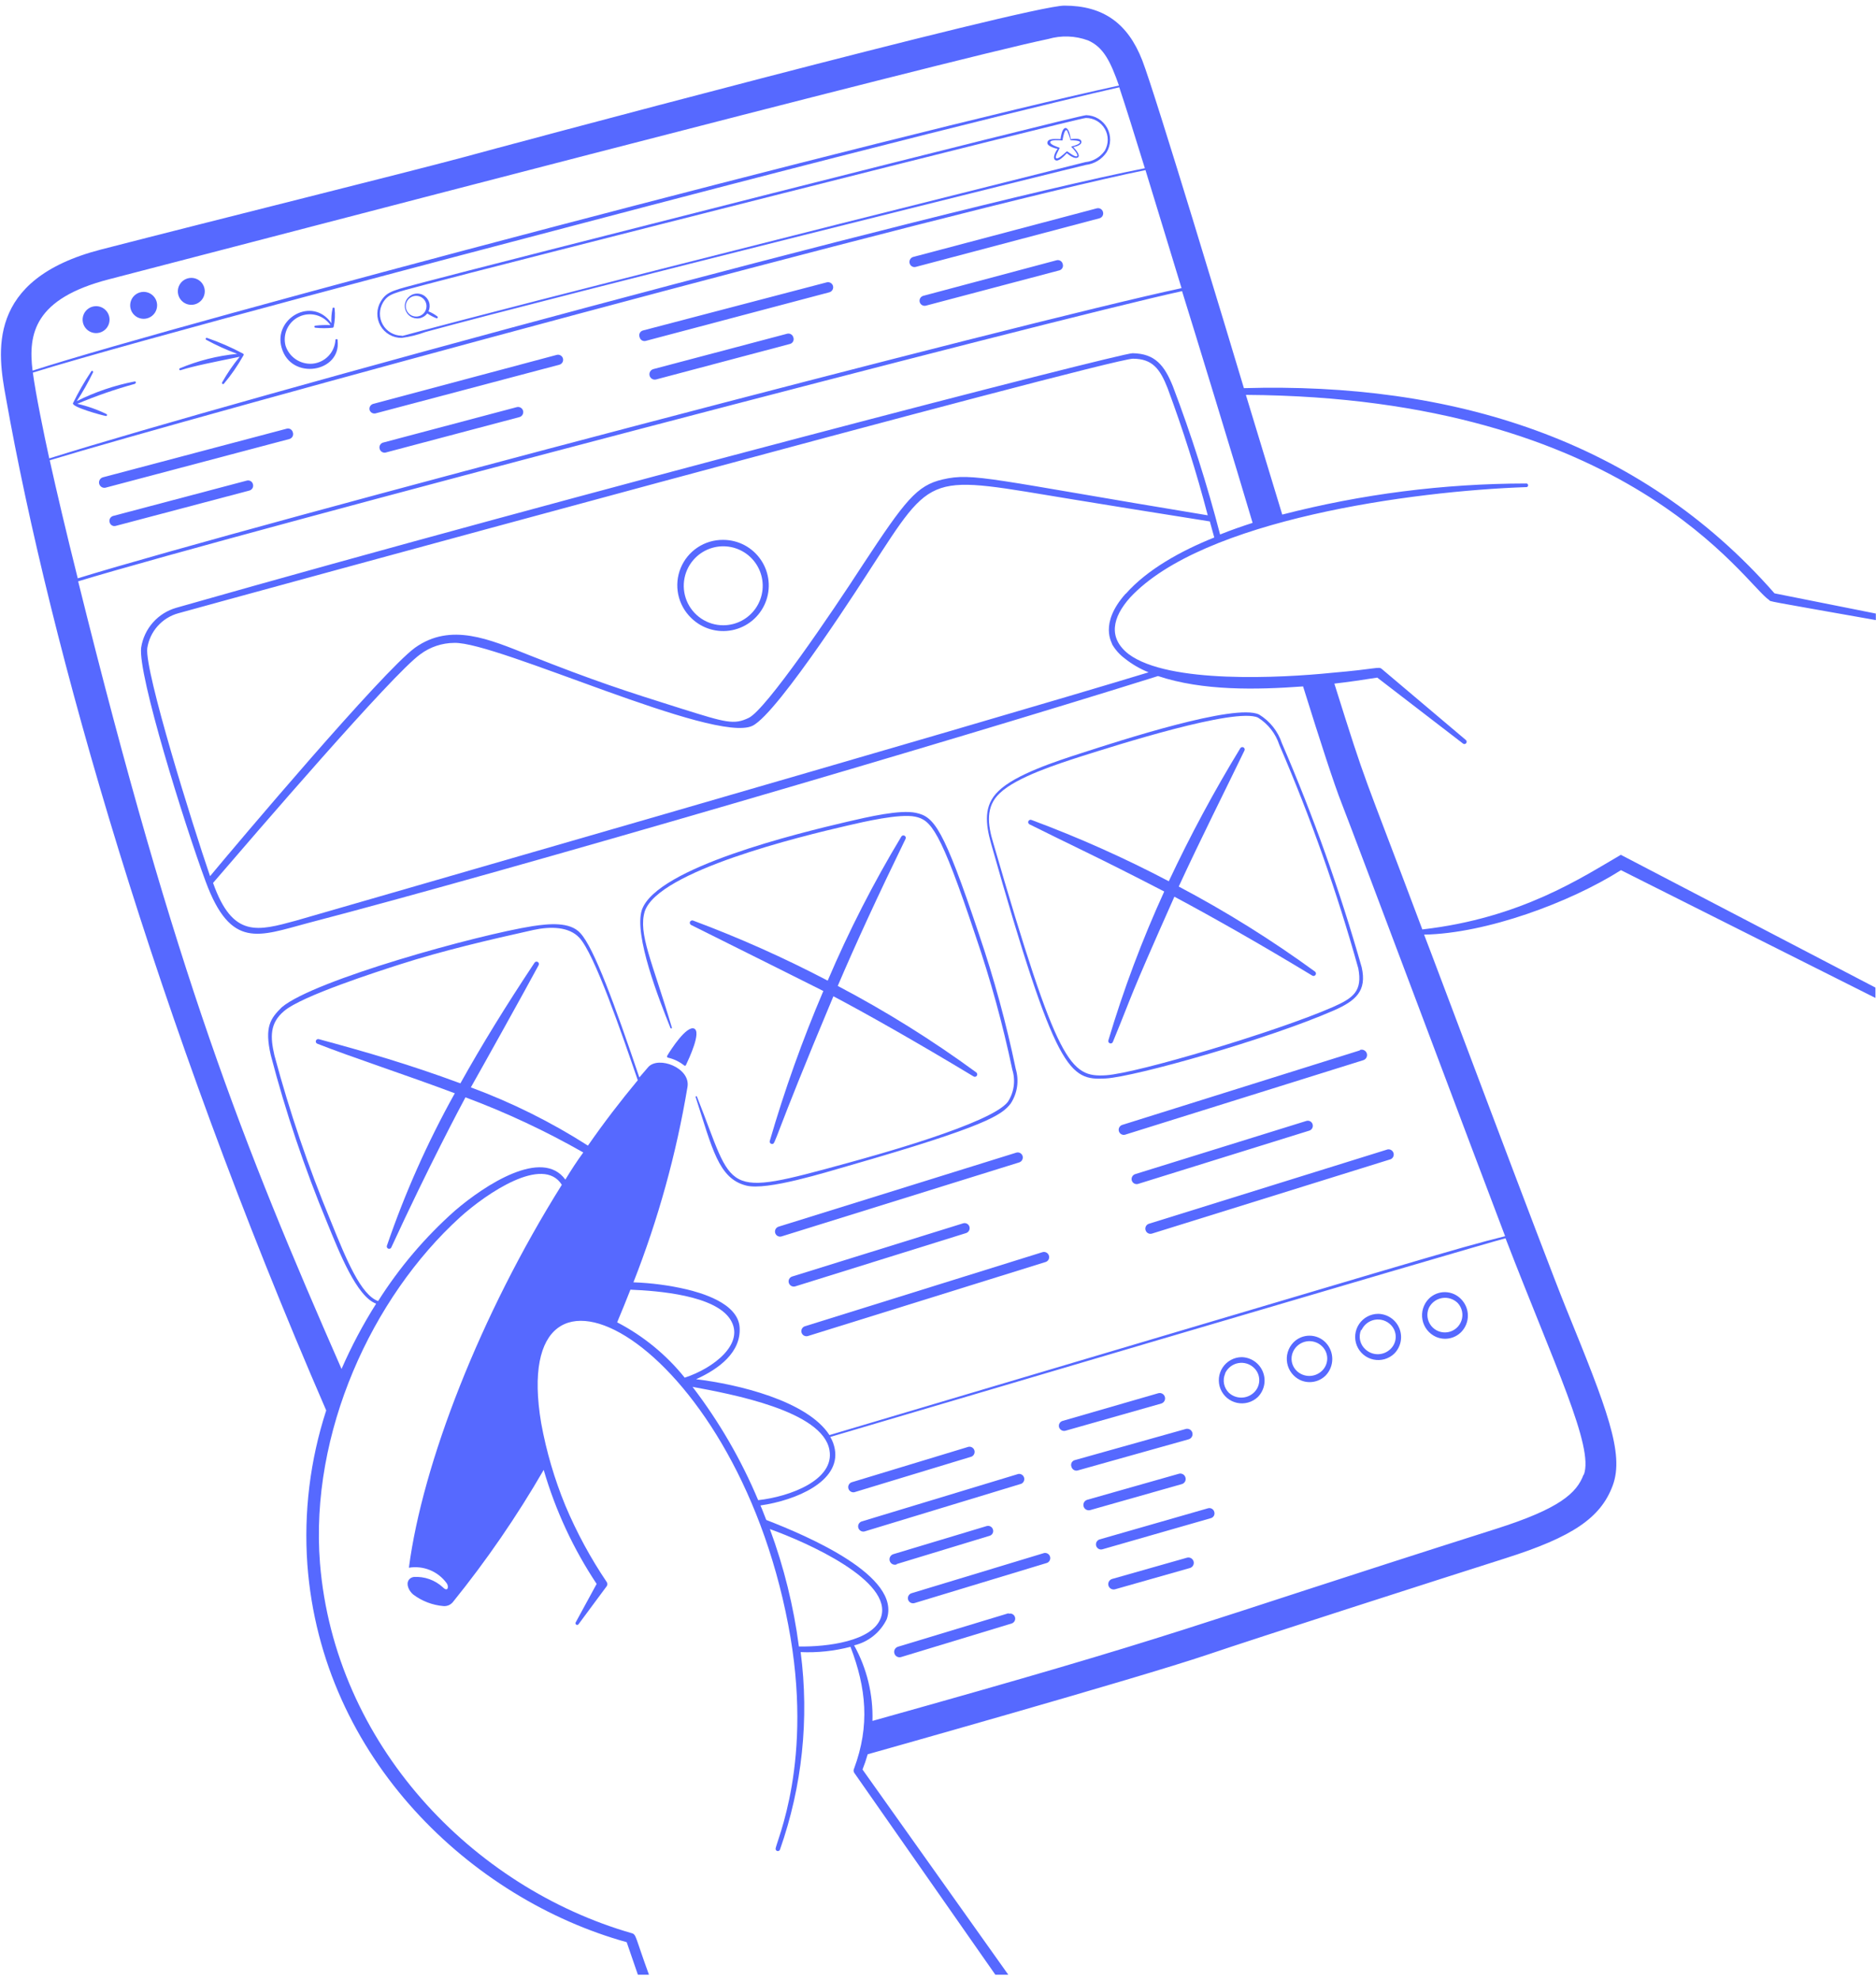 <svg width="325" height="343" viewBox="0 0 325 343" fill="none" xmlns="http://www.w3.org/2000/svg">
<path d="M306.503 103.936C306.736 104.205 305.39 103.936 324.973 107.401V106.27L307.418 102.769C283.921 75.97 251.396 66.187 215.496 67.228C212.804 58.253 200.149 16.268 197.887 10.453C195.374 3.991 191.084 0.975 184.389 0.975C178.088 0.975 85.664 25.746 80.279 27.236C70.065 29.982 38.491 37.808 17.454 43.229C-2.579 48.417 -0.371 61.197 1.011 68.826C8.73 112.265 27.039 176.364 56.513 244.287C53.719 252.88 52.61 261.93 53.246 270.943C55.723 304.653 81.769 328.957 108.568 336.389L110.507 342.025H112.427C110.076 335.581 110.237 335.06 109.483 334.845C81.787 326.893 57.985 302.086 55.436 270.763C53.641 248.2 64.411 224.722 79.722 210.81C84.299 206.682 94.082 200.04 97.331 205.21C83.187 227.773 73.189 253.514 70.837 271.535C72.072 271.329 73.339 271.471 74.497 271.947C75.655 272.423 76.656 273.213 77.389 274.228C77.784 274.766 77.622 275.825 76.725 274.928C76.052 274.304 75.259 273.824 74.395 273.515C73.532 273.207 72.614 273.077 71.699 273.133C71.53 273.152 71.367 273.205 71.219 273.288C71.071 273.371 70.941 273.483 70.837 273.618C70.281 274.389 70.837 275.538 71.573 276.166C73.102 277.319 74.925 278.016 76.832 278.177C77.137 278.201 77.442 278.152 77.723 278.033C78.004 277.914 78.253 277.73 78.448 277.495C84.282 270.28 89.545 262.622 94.19 254.59C96.228 261.599 99.321 268.257 103.362 274.336L99.737 280.995C99.716 281.028 99.703 281.065 99.697 281.103C99.691 281.141 99.693 281.18 99.702 281.217C99.711 281.255 99.728 281.29 99.751 281.321C99.773 281.352 99.802 281.379 99.835 281.399C99.868 281.419 99.905 281.432 99.943 281.438C99.981 281.444 100.02 281.442 100.058 281.433C100.095 281.424 100.13 281.407 100.162 281.385C100.193 281.362 100.219 281.333 100.239 281.3L105.122 274.712C105.187 274.611 105.222 274.492 105.222 274.371C105.222 274.25 105.187 274.132 105.122 274.03C102.3 269.854 99.895 265.411 97.942 260.765C96.054 256.174 94.652 251.397 93.759 246.513C87.782 211.116 127.074 231.722 136.552 281.408C141.111 305.102 134.362 319.103 134.362 320.252C134.37 320.339 134.406 320.421 134.466 320.485C134.525 320.549 134.604 320.591 134.69 320.606C134.777 320.62 134.865 320.605 134.942 320.564C135.019 320.523 135.08 320.457 135.116 320.377C138.983 309.407 140.213 297.68 138.706 286.147C141.614 286.275 144.524 285.966 147.34 285.231C150.086 292.411 150.715 298.891 147.968 306.304C147.908 306.415 147.877 306.538 147.877 306.663C147.877 306.789 147.908 306.912 147.968 307.022L172.434 342.025H174.678L149.422 306.484C149.767 305.62 150.066 304.74 150.32 303.845C150.32 303.845 196.99 290.724 209.285 286.559C217.201 283.867 249.763 273.402 260.838 269.884C272.433 266.204 277.298 262.901 279.38 257.319C281.462 251.736 278.357 243.928 271.267 226.499C267.515 217.255 247.932 164.948 246.711 161.879C257.481 161.681 271.985 156.314 280.816 150.714L324.901 172.846V171.051L280.798 148.057C274.049 151.97 263.512 159.025 246.406 160.981C235.528 132.028 237.09 137.251 231.166 118.404C233.644 118.117 236.139 117.758 238.598 117.363L253.442 128.779C253.523 128.846 253.627 128.877 253.732 128.867C253.836 128.857 253.932 128.806 253.999 128.725C254.065 128.644 254.097 128.54 254.087 128.436C254.077 128.331 254.026 128.235 253.945 128.169L239.37 115.855C238.813 115.406 238.634 115.855 230.682 116.537C222.03 117.417 202.446 118.476 195.518 113.288C191.928 110.488 192.7 106.952 195.769 103.505C208.334 89.971 244.755 85.053 264.338 84.371C264.386 84.382 264.435 84.383 264.483 84.372C264.53 84.362 264.575 84.341 264.614 84.31C264.652 84.28 264.683 84.242 264.704 84.198C264.726 84.154 264.737 84.105 264.737 84.057C264.737 84.008 264.726 83.96 264.704 83.915C264.683 83.872 264.652 83.833 264.614 83.803C264.575 83.772 264.53 83.751 264.483 83.741C264.435 83.731 264.386 83.731 264.338 83.742C250.101 83.76 235.923 85.569 222.138 89.127C220.055 82.306 217.919 75.288 215.837 68.395C282.27 68.79 302.356 101.28 306.503 103.936ZM18.854 48.381C40.95 42.673 164.805 10.219 181.589 6.755C183.847 6.101 186.255 6.183 188.463 6.988C191.246 8.173 192.43 10.83 193.848 14.815C155.758 23.107 31.526 55.83 5.643 64.195C4.853 57.805 5.948 51.72 18.854 48.381ZM5.696 64.536C23.018 59.151 82.056 43.606 99.683 38.993C171.321 20.11 193.866 15.138 193.902 15.12C194.925 18.189 196.469 23.072 198.336 29.139C162.921 36.139 40.376 69.365 8.533 79.398C7.617 75.234 6.181 68.234 5.696 64.572V64.536ZM8.622 79.722C32.119 72.542 165.344 36.229 198.444 29.462C200.239 35.367 202.411 42.386 204.69 49.907C177.316 55.758 43.427 90.94 13.469 100.167C11.476 92.215 9.825 85.178 8.622 79.757V79.722ZM97.942 204.313C93.939 198.784 84.03 205.21 78.807 209.698C73.66 214.264 69.182 219.533 65.506 225.35C62.508 224.273 59.995 218.17 57.303 211.493C53.422 202.143 50.16 192.549 47.538 182.773C46.82 179.631 46.712 177.208 49.225 175.108C52.295 172.487 65.38 168.287 69.239 167.048C76.599 164.679 84.892 162.74 92.413 161.071C95.393 160.425 98.57 160.497 100.347 162.399C102.985 165.164 107.778 179.201 110.489 187.099C107.509 190.689 104.619 194.44 101.855 198.425C95.475 194.345 88.674 190.962 81.571 188.337C83.366 185.178 90.941 171.59 93.31 167.174C93.365 167.079 93.38 166.966 93.351 166.86C93.323 166.754 93.253 166.663 93.158 166.609C93.063 166.554 92.95 166.539 92.844 166.568C92.737 166.596 92.647 166.666 92.592 166.761C87.62 174.246 83.528 180.888 79.758 187.637C70.873 184.352 63.603 182.252 55.256 179.99C55.152 179.955 55.037 179.962 54.938 180.011C54.838 180.06 54.763 180.146 54.727 180.251C54.691 180.355 54.699 180.47 54.747 180.569C54.796 180.669 54.882 180.744 54.987 180.78C60.713 183.042 70.855 186.363 78.789 189.36C74.081 197.804 70.14 206.653 67.014 215.801C66.993 215.896 67.007 215.995 67.053 216.081C67.098 216.166 67.172 216.233 67.262 216.27C67.353 216.306 67.453 216.31 67.545 216.28C67.637 216.25 67.716 216.188 67.767 216.106C74.319 201.889 79.794 191.64 80.638 190.06C87.686 192.689 94.512 195.883 101.047 199.61C99.97 201.082 98.929 202.679 97.942 204.313ZM106.917 229.03C107.706 227.145 108.478 225.26 109.214 223.375C114.132 223.573 123.861 224.363 126.518 228.527C129.174 232.692 123.628 236.982 118.62 238.615C115.426 234.643 111.44 231.378 106.917 229.03ZM119.912 240.195C126.679 241.451 142.529 244.359 143.696 251.162C144.629 256.296 136.911 259.222 131.346 259.832C128.407 252.827 124.582 246.228 119.966 240.195H119.912ZM138.401 285.177C137.492 278.232 135.806 271.41 133.375 264.84C139.837 267.156 154.789 273.815 152.617 280.151C151.217 284.298 143.229 285.249 138.455 285.177H138.401ZM274.336 255.416C273.151 258.611 270.19 261.304 259.168 264.804C203.416 282.503 206.665 282.539 151.145 298.065C151.281 293.497 150.184 288.977 147.968 284.98C149.189 284.691 150.33 284.133 151.308 283.348C152.286 282.562 153.077 281.568 153.622 280.439C156.207 273.007 140.016 266.078 132.747 263.26C132.011 261.322 131.867 261.053 131.741 260.747C137.898 259.868 145.599 256.601 144.629 251.018C144.499 250.264 144.232 249.54 143.84 248.882C143.84 248.882 256.153 215.657 260.82 214.472C269.292 236.443 276.167 250.606 274.39 255.416H274.336ZM194.997 102.841C190.312 108.101 192.718 111.421 192.7 111.655C193.258 112.592 193.996 113.409 194.872 114.06C196.118 115.051 197.503 115.856 198.982 116.447C171.537 124.83 51.774 159.294 51.272 159.456C44.666 161.251 40.304 162.543 36.911 152.922C44.092 144.575 67.983 116.77 72.811 113.324C74.512 112.053 76.576 111.361 78.699 111.35C86.112 111.134 123.772 128.869 130.359 125.71C134.883 123.52 150.553 98.892 150.715 98.659C161.933 81.373 160.479 82.36 186.022 86.525C191.712 87.458 199.485 88.715 209.591 90.312L210.362 93.094C204.565 95.41 198.731 98.659 195.051 102.823L194.997 102.841ZM36.391 151.755C33.322 142.78 25.029 116.232 25.513 112.265C25.73 110.844 26.354 109.516 27.309 108.442C28.265 107.369 29.512 106.595 30.898 106.216C36.84 104.546 192.017 62.131 196.272 62.131C199.664 62.131 200.975 63.926 202.267 67.21C204.956 74.437 207.28 81.794 209.232 89.253C171.537 83.042 168.611 81.804 163.297 83.042C158.828 84.084 156.835 86.632 149.476 97.815C143.965 106.324 132.729 122.838 129.731 124.327C127.146 125.584 125.764 125.153 118.135 122.766C108.37 119.696 103.039 117.973 91.659 113.468C84.802 110.739 78.125 107.777 71.914 112.175C66.26 116.286 40.861 146.37 36.391 151.755ZM217.004 90.563C215.209 91.138 213.288 91.802 211.368 92.574C209.11 83.869 206.377 75.294 203.182 66.887C201.728 63.297 200.113 61.233 196.2 61.179C194.028 61.179 100.526 85.34 30.557 105.264C28.987 105.709 27.577 106.595 26.495 107.816C25.414 109.038 24.705 110.545 24.454 112.157C23.844 116.77 31.921 142.672 35.637 152.706C39.999 164.482 44.809 162.148 53.3 159.886C88.428 150.732 164.59 128.402 200.616 117.094C208.37 119.678 217.65 119.481 225.746 118.889C228.743 128.492 231.131 135.851 232.423 139.118C234.81 145.203 256.35 202.625 260.748 214.113C252.222 216.231 247.986 217.596 143.696 248.559C139.837 242.6 127.756 239.746 120.594 238.884C124.561 237.089 128.403 234.217 128.133 229.909C127.864 225.601 121.151 223.86 118.961 223.322C115.932 222.617 112.842 222.208 109.735 222.101C114.035 211.17 117.175 199.817 119.105 188.229C119.625 184.945 114.079 182.844 112.302 184.819L110.758 186.614C106.575 174.228 102.914 164.158 100.544 161.627C98.749 159.599 95.016 159.994 92.287 160.407C82.881 161.879 54.413 169.723 48.812 174.462C46.874 176.382 45.779 177.818 46.91 182.755C49.491 192.624 52.748 202.304 56.657 211.726C58.792 216.949 61.79 224.578 65.165 225.799C62.88 229.409 60.876 233.19 59.169 237.107C42.099 198.192 30.45 168.897 13.541 100.687C41.381 92.233 182.737 55.22 204.78 50.427C206.324 55.328 214.617 82.432 217.004 90.563Z" fill="#5669FF"/>
<path d="M120.235 178.141C118.907 177.657 116.251 181.732 115.586 182.862C115.568 182.891 115.557 182.923 115.554 182.957C115.551 182.99 115.555 183.024 115.568 183.056C115.58 183.087 115.599 183.115 115.624 183.138C115.649 183.16 115.679 183.177 115.712 183.185C116.727 183.416 117.677 183.87 118.494 184.514C118.514 184.537 118.539 184.555 118.567 184.568C118.595 184.58 118.625 184.587 118.656 184.587C118.686 184.587 118.717 184.58 118.744 184.568C118.772 184.555 118.797 184.537 118.817 184.514C119.374 183.329 121.564 178.68 120.235 178.141ZM23.27 66.08C19.811 66.756 16.46 67.897 13.307 69.472C14.352 67.87 15.293 66.204 16.125 64.482C16.141 64.442 16.141 64.399 16.127 64.359C16.113 64.319 16.085 64.285 16.049 64.263C16.012 64.242 15.969 64.234 15.927 64.241C15.886 64.248 15.848 64.27 15.82 64.303C14.64 66.073 13.578 67.92 12.643 69.831C12.338 70.477 17.669 71.949 18.369 72.057C18.407 72.057 18.444 72.045 18.474 72.023C18.505 72.001 18.527 71.97 18.539 71.934C18.551 71.898 18.552 71.86 18.541 71.824C18.529 71.788 18.507 71.757 18.477 71.734C16.86 70.939 15.155 70.336 13.397 69.939C16.633 68.574 19.955 67.423 23.341 66.493C23.664 66.295 23.575 66.026 23.27 66.08ZM42.081 61.233C40.081 60.165 37.998 59.258 35.852 58.523C35.812 58.513 35.768 58.517 35.73 58.536C35.692 58.554 35.662 58.585 35.645 58.624C35.628 58.663 35.625 58.706 35.637 58.746C35.648 58.787 35.674 58.822 35.709 58.846C37.441 59.791 39.241 60.607 41.094 61.287C37.666 61.618 34.307 62.466 31.132 63.8C31.097 63.824 31.071 63.859 31.059 63.899C31.048 63.94 31.051 63.983 31.068 64.022C31.085 64.06 31.115 64.092 31.153 64.11C31.191 64.129 31.234 64.133 31.275 64.123C33.645 63.369 37.073 62.705 41.525 61.79C40.369 63.19 39.342 64.692 38.455 66.277C38.444 66.317 38.445 66.359 38.458 66.397C38.472 66.436 38.497 66.47 38.531 66.494C38.565 66.517 38.605 66.53 38.646 66.53C38.687 66.53 38.727 66.517 38.76 66.493C40.045 64.971 41.181 63.33 42.153 61.592C42.18 61.567 42.2 61.536 42.211 61.501C42.222 61.466 42.224 61.429 42.217 61.393C42.21 61.357 42.194 61.323 42.17 61.295C42.146 61.267 42.115 61.246 42.081 61.233ZM58.111 58.864C58.054 59.916 57.62 60.913 56.888 61.671C56.156 62.43 55.175 62.899 54.126 62.992C53.117 63.072 52.111 62.811 51.268 62.251C50.425 61.691 49.794 60.865 49.477 59.905C49.211 58.916 49.304 57.865 49.739 56.937C50.173 56.01 50.921 55.266 51.851 54.837C52.78 54.407 53.832 54.32 54.82 54.59C55.807 54.861 56.668 55.472 57.249 56.315C56.38 56.273 55.51 56.303 54.646 56.405C54.599 56.405 54.553 56.423 54.519 56.457C54.486 56.491 54.467 56.536 54.467 56.584C54.467 56.632 54.486 56.677 54.519 56.711C54.553 56.745 54.599 56.764 54.646 56.764C55.642 56.871 56.647 56.871 57.644 56.764C57.683 56.755 57.719 56.735 57.748 56.706C57.776 56.677 57.796 56.641 57.805 56.602C58.029 55.565 58.084 54.498 57.967 53.443C57.967 53.395 57.948 53.35 57.914 53.316C57.881 53.282 57.835 53.263 57.787 53.263C57.74 53.263 57.694 53.282 57.66 53.316C57.627 53.35 57.608 53.395 57.608 53.443C57.427 54.274 57.361 55.125 57.41 55.974C54.126 51.235 47.287 55.148 48.794 60.246C50.428 65.972 59.134 64.5 58.487 58.989C58.504 58.939 58.5 58.885 58.477 58.838C58.453 58.791 58.412 58.755 58.362 58.738C58.312 58.721 58.257 58.725 58.21 58.749C58.163 58.772 58.127 58.814 58.111 58.864ZM16.646 53.03C16.184 53.03 15.733 53.167 15.35 53.423C14.966 53.68 14.667 54.044 14.49 54.471C14.313 54.897 14.267 55.366 14.357 55.819C14.447 56.271 14.67 56.687 14.996 57.014C15.322 57.34 15.738 57.562 16.191 57.652C16.643 57.742 17.113 57.696 17.539 57.519C17.965 57.343 18.33 57.044 18.586 56.66C18.843 56.276 18.979 55.825 18.979 55.364C18.979 54.745 18.734 54.151 18.296 53.714C17.858 53.276 17.265 53.03 16.646 53.03ZM24.885 50.553C24.424 50.553 23.972 50.69 23.589 50.946C23.205 51.203 22.906 51.567 22.729 51.993C22.552 52.42 22.506 52.889 22.596 53.342C22.686 53.794 22.909 54.21 23.235 54.536C23.561 54.863 23.977 55.085 24.43 55.175C24.882 55.265 25.352 55.219 25.778 55.042C26.204 54.866 26.569 54.567 26.825 54.183C27.082 53.799 27.218 53.348 27.218 52.886C27.218 52.267 26.973 51.674 26.535 51.236C26.097 50.799 25.504 50.553 24.885 50.553ZM33.142 48.13C32.681 48.13 32.229 48.267 31.846 48.523C31.462 48.779 31.163 49.144 30.986 49.57C30.809 49.996 30.763 50.466 30.853 50.918C30.943 51.371 31.166 51.787 31.492 52.113C31.818 52.44 32.234 52.662 32.687 52.752C33.139 52.842 33.609 52.796 34.035 52.619C34.461 52.442 34.826 52.143 35.082 51.76C35.339 51.376 35.475 50.925 35.475 50.463C35.475 49.844 35.23 49.251 34.792 48.813C34.354 48.376 33.761 48.13 33.142 48.13ZM188.176 19.948C186.776 19.948 82.397 46.478 73.691 48.812C68.306 50.266 67.067 50.373 65.99 52.168C65.598 52.803 65.384 53.531 65.369 54.276C65.354 55.022 65.54 55.758 65.907 56.407C66.273 57.056 66.808 57.595 67.454 57.967C68.1 58.34 68.835 58.531 69.581 58.523C70.992 58.342 72.377 57.999 73.709 57.5C96.631 51.235 187.009 28.78 188.122 28.564C188.843 28.479 189.537 28.239 190.156 27.861C190.776 27.483 191.307 26.976 191.712 26.374C192.097 25.738 192.307 25.012 192.322 24.269C192.337 23.526 192.156 22.792 191.798 22.141C191.44 21.49 190.916 20.945 190.281 20.56C189.645 20.175 188.919 19.964 188.176 19.948ZM191.389 26.105C191.003 26.655 190.504 27.115 189.925 27.456C189.346 27.797 188.701 28.009 188.033 28.079C57.357 60.802 70.819 58.146 69.562 58.146C68.896 58.135 68.245 57.95 67.672 57.608C67.1 57.266 66.628 56.78 66.303 56.199C65.977 55.617 65.811 54.96 65.819 54.294C65.827 53.628 66.01 52.975 66.35 52.402C67.301 50.858 68.144 50.786 73.763 49.279C83.815 46.568 186.848 20.433 188.122 20.433C188.787 20.43 189.44 20.604 190.016 20.936C190.592 21.267 191.07 21.745 191.402 22.321C191.733 22.897 191.907 23.55 191.905 24.215C191.902 24.879 191.725 25.531 191.389 26.105Z" fill="#5669FF"/>
<path d="M75.791 54.825C75.314 54.456 74.789 54.154 74.23 53.928C74.467 53.428 74.502 52.856 74.33 52.331C74.157 51.805 73.788 51.366 73.301 51.105C72.813 50.844 72.244 50.781 71.71 50.928C71.177 51.075 70.721 51.422 70.436 51.896C70.152 52.37 70.061 52.936 70.182 53.475C70.303 54.015 70.627 54.488 71.087 54.795C71.547 55.102 72.107 55.221 72.652 55.126C73.197 55.032 73.685 54.731 74.014 54.286C74.52 54.627 75.061 54.91 75.63 55.13C75.668 55.138 75.708 55.134 75.743 55.117C75.778 55.101 75.807 55.073 75.826 55.039C75.844 55.004 75.85 54.965 75.844 54.926C75.838 54.888 75.819 54.852 75.791 54.825ZM72.201 54.825C71.842 54.847 71.485 54.76 71.176 54.576C70.867 54.393 70.621 54.12 70.468 53.795C70.316 53.469 70.264 53.105 70.321 52.751C70.377 52.396 70.539 52.066 70.786 51.804C71.032 51.542 71.351 51.36 71.702 51.282C72.053 51.203 72.419 51.232 72.753 51.364C73.088 51.496 73.374 51.725 73.577 52.023C73.779 52.319 73.888 52.67 73.888 53.03C73.89 53.479 73.724 53.913 73.421 54.245C73.119 54.578 72.703 54.785 72.255 54.825H72.201ZM185.502 24.095C185.125 21.6 184.245 21.797 183.904 23.161C183.82 23.467 183.76 23.779 183.725 24.095C183.132 24.095 181.804 23.933 181.517 24.472C181.229 25.01 181.822 25.297 182.271 25.495C182.576 25.625 182.895 25.722 183.222 25.782C182.809 26.338 182.289 27.397 182.827 27.738C183.366 28.079 184.371 27.02 184.819 26.536C185.286 26.931 186.202 27.595 186.722 27.272C187.243 26.949 186.417 25.979 185.95 25.477C186.561 25.351 187.476 25.064 187.332 24.472C187.189 23.879 186.058 24.041 185.502 24.095ZM185.699 25.351C185.591 25.351 185.555 25.441 185.699 25.549C185.843 25.656 186.866 26.787 186.597 27.038C186.327 27.29 185.322 26.518 184.945 26.249C184.919 26.231 184.887 26.221 184.855 26.221C184.823 26.221 184.792 26.231 184.766 26.249C184.173 26.823 183.258 27.613 182.971 27.397C182.683 27.182 183.473 25.908 183.545 25.71C183.561 25.693 183.571 25.671 183.571 25.647C183.571 25.624 183.561 25.601 183.545 25.584C183.222 25.459 181.858 25.046 181.947 24.597C182.037 24.148 183.742 24.31 183.94 24.328C184.137 24.346 184.084 24.238 184.101 24.095C184.443 22.3 184.748 22.425 184.891 22.677C185.111 23.172 185.297 23.682 185.448 24.202V24.292C185.448 24.292 186.991 24.292 187.099 24.597C187.207 24.902 186.13 25.261 185.699 25.351ZM116.394 177.98C113.019 166.564 110.506 161.717 111.709 157.822C114.114 150.84 138.634 144.88 146.801 142.995C149.584 142.349 155.884 140.877 158.559 141.452C161.233 142.026 162.849 143.588 169.006 162.094C171.602 169.687 173.73 177.432 175.378 185.286C175.666 186.21 175.746 187.186 175.612 188.145C175.479 189.104 175.135 190.022 174.606 190.832C171.77 194.602 151.432 200.166 146.873 201.423C124.705 207.508 127.379 206.592 120.756 189.989C120.756 189.955 120.743 189.923 120.719 189.9C120.696 189.876 120.664 189.863 120.63 189.863C120.597 189.863 120.565 189.876 120.541 189.9C120.518 189.923 120.505 189.955 120.505 189.989C123.413 198.964 124.472 204.115 129.246 205.336C132.836 206.287 143.229 202.984 147.035 201.907C170.962 195.032 173.565 193.112 175.091 191.137C175.665 190.263 176.042 189.273 176.194 188.237C176.346 187.201 176.269 186.145 175.97 185.142C174.329 177.24 172.201 169.446 169.598 161.807C163.405 143.319 161.826 141.47 158.684 140.788C155.956 140.195 150.463 141.47 146.676 142.349C138.508 144.27 113.827 150.211 111.207 157.571C109.753 161.933 114.24 173.277 116.125 177.98C116.197 178.231 116.448 178.142 116.394 177.98ZM191.569 186.793C196.72 186.488 219.678 179.99 231.059 175.018C234.9 173.331 236.821 171.626 235.905 167.551C232.151 154.327 227.534 141.363 222.084 128.743C221.4 126.659 219.993 124.889 218.117 123.753C213.988 121.779 193.974 128.294 187.315 130.448C183.096 131.813 175.88 134.128 172.955 137.036C170.37 139.513 170.729 142.672 171.698 146.119C182.953 185.86 185.268 187.152 191.569 186.793ZM173.188 137.395C176.114 134.577 183.312 132.297 187.422 130.969C193.13 129.174 214.024 122.479 217.937 124.292C219.689 125.387 220.998 127.065 221.635 129.03C227.063 141.606 231.633 154.536 235.313 167.731C236.049 171.644 234.505 172.846 230.861 174.444C221.222 178.662 197.061 185.878 191.623 186.237C185.376 186.632 183.24 184.442 172.093 146.065C171.088 142.78 170.729 139.693 173.188 137.395ZM50.733 74.893C50.708 74.78 50.66 74.673 50.593 74.579C50.525 74.485 50.44 74.405 50.341 74.345C50.242 74.285 50.132 74.245 50.017 74.228C49.903 74.211 49.786 74.218 49.674 74.247L17.849 82.665C17.611 82.727 17.407 82.881 17.282 83.093C17.158 83.305 17.123 83.558 17.184 83.796C17.246 84.034 17.4 84.238 17.612 84.363C17.824 84.487 18.077 84.522 18.315 84.46L50.123 76.042C50.241 76.012 50.352 75.957 50.449 75.881C50.545 75.805 50.624 75.71 50.682 75.602C50.739 75.494 50.773 75.375 50.782 75.253C50.791 75.131 50.774 75.008 50.733 74.893ZM43.822 83.868C43.795 83.757 43.746 83.652 43.678 83.56C43.609 83.468 43.523 83.39 43.425 83.331C43.326 83.273 43.217 83.235 43.103 83.219C42.99 83.203 42.874 83.21 42.763 83.24L19.608 89.361C19.493 89.392 19.386 89.445 19.293 89.519C19.2 89.592 19.122 89.683 19.065 89.787C19.008 89.891 18.973 90.005 18.961 90.124C18.95 90.242 18.962 90.361 18.997 90.474C19.024 90.585 19.073 90.689 19.142 90.781C19.211 90.872 19.297 90.949 19.396 91.006C19.495 91.063 19.605 91.099 19.718 91.113C19.832 91.126 19.947 91.116 20.056 91.084L43.212 84.963C43.324 84.932 43.43 84.879 43.521 84.807C43.613 84.735 43.69 84.645 43.746 84.543C43.803 84.442 43.839 84.329 43.852 84.213C43.865 84.097 43.855 83.98 43.822 83.868ZM64.016 70.98C64.079 71.203 64.227 71.392 64.429 71.507C64.631 71.621 64.869 71.651 65.093 71.59L96.9 63.172C97.012 63.142 97.117 63.091 97.21 63.021C97.302 62.951 97.379 62.863 97.438 62.763C97.496 62.663 97.534 62.553 97.55 62.438C97.565 62.323 97.558 62.207 97.529 62.095C97.499 61.983 97.448 61.878 97.378 61.785C97.308 61.693 97.22 61.616 97.12 61.558C97.02 61.499 96.91 61.461 96.795 61.446C96.68 61.43 96.564 61.437 96.452 61.467L64.644 69.957C64.429 70.016 64.245 70.155 64.128 70.345C64.012 70.534 63.972 70.762 64.016 70.98ZM90.618 71.142C90.555 70.918 90.407 70.727 90.206 70.61C90.005 70.493 89.767 70.458 89.541 70.513L66.385 76.652C66.272 76.681 66.165 76.733 66.072 76.804C65.979 76.876 65.901 76.966 65.844 77.068C65.787 77.171 65.751 77.284 65.739 77.4C65.728 77.517 65.74 77.635 65.775 77.747C65.834 77.97 65.978 78.16 66.176 78.278C66.374 78.395 66.611 78.43 66.834 78.375L90.008 72.237C90.232 72.17 90.422 72.018 90.536 71.813C90.65 71.609 90.679 71.368 90.618 71.142ZM110.812 58.415C110.839 58.526 110.888 58.631 110.956 58.724C111.024 58.816 111.11 58.893 111.209 58.952C111.308 59.01 111.417 59.048 111.531 59.064C111.644 59.08 111.76 59.073 111.871 59.043L143.678 50.625C143.793 50.594 143.9 50.54 143.994 50.467C144.088 50.394 144.166 50.303 144.225 50.2C144.283 50.096 144.321 49.982 144.335 49.864C144.349 49.746 144.339 49.626 144.306 49.512C144.24 49.291 144.09 49.105 143.89 48.991C143.689 48.878 143.453 48.846 143.229 48.901L111.422 57.23C111.297 57.257 111.18 57.311 111.079 57.389C110.978 57.466 110.895 57.565 110.836 57.678C110.778 57.792 110.746 57.916 110.741 58.044C110.737 58.171 110.761 58.298 110.812 58.415ZM137.431 58.415C137.369 58.192 137.22 58.003 137.019 57.888C136.817 57.774 136.578 57.744 136.354 57.805L113.199 63.926C112.961 63.987 112.757 64.141 112.633 64.353C112.508 64.566 112.473 64.819 112.535 65.056C112.597 65.294 112.751 65.498 112.963 65.623C113.175 65.747 113.428 65.782 113.666 65.721L136.821 59.582C136.944 59.554 137.059 59.501 137.158 59.425C137.258 59.348 137.339 59.251 137.397 59.14C137.455 59.029 137.489 58.907 137.494 58.781C137.5 58.656 137.479 58.531 137.431 58.415ZM157.589 45.617C157.618 45.727 157.669 45.829 157.738 45.92C157.807 46.01 157.893 46.085 157.992 46.142C158.09 46.199 158.199 46.236 158.312 46.25C158.424 46.265 158.539 46.257 158.648 46.227L190.474 37.808C190.586 37.777 190.691 37.724 190.783 37.652C190.875 37.58 190.951 37.491 191.008 37.389C191.065 37.287 191.101 37.175 191.114 37.059C191.127 36.943 191.117 36.825 191.084 36.714C191.055 36.601 191.004 36.496 190.934 36.404C190.864 36.312 190.776 36.234 190.676 36.175C190.576 36.117 190.465 36.079 190.351 36.064C190.236 36.048 190.119 36.056 190.007 36.085L158.2 44.504C157.971 44.57 157.778 44.725 157.664 44.934C157.55 45.142 157.523 45.388 157.589 45.617ZM184.101 45.706C184.074 45.595 184.025 45.49 183.957 45.398C183.889 45.306 183.803 45.228 183.704 45.17C183.605 45.111 183.496 45.073 183.382 45.057C183.269 45.041 183.153 45.049 183.042 45.078L159.959 51.235C159.847 51.264 159.742 51.316 159.65 51.386C159.557 51.456 159.48 51.543 159.422 51.643C159.363 51.743 159.325 51.854 159.31 51.969C159.294 52.083 159.301 52.2 159.33 52.312C159.36 52.424 159.411 52.529 159.481 52.621C159.551 52.713 159.639 52.791 159.739 52.849C159.839 52.907 159.949 52.946 160.064 52.961C160.179 52.977 160.296 52.97 160.407 52.94L183.563 46.819C183.672 46.783 183.773 46.725 183.86 46.649C183.947 46.573 184.017 46.48 184.068 46.377C184.118 46.273 184.147 46.16 184.152 46.045C184.158 45.93 184.141 45.815 184.101 45.706ZM177.155 200.22C177.12 200.109 177.064 200.006 176.989 199.916C176.914 199.827 176.822 199.754 176.719 199.7C176.615 199.647 176.502 199.614 176.386 199.605C176.27 199.596 176.153 199.609 176.042 199.646L134.883 212.462C134.772 212.496 134.669 212.552 134.58 212.626C134.49 212.7 134.416 212.791 134.362 212.893C134.308 212.996 134.275 213.108 134.264 213.223C134.253 213.339 134.265 213.455 134.299 213.566C134.333 213.677 134.389 213.78 134.463 213.869C134.537 213.958 134.628 214.032 134.73 214.086C134.833 214.14 134.945 214.174 135.06 214.185C135.176 214.195 135.292 214.183 135.403 214.149L176.562 201.333C176.788 201.263 176.976 201.106 177.087 200.898C177.198 200.69 177.222 200.446 177.155 200.22ZM167.946 212.462C167.912 212.351 167.855 212.247 167.78 212.158C167.706 212.069 167.614 211.995 167.51 211.942C167.407 211.889 167.293 211.856 167.177 211.847C167.061 211.837 166.944 211.851 166.834 211.888L137.234 221.096C137.123 221.131 137.02 221.187 136.93 221.262C136.841 221.337 136.768 221.429 136.714 221.532C136.661 221.636 136.628 221.749 136.619 221.865C136.61 221.981 136.623 222.098 136.66 222.209C136.73 222.434 136.886 222.622 137.095 222.733C137.303 222.844 137.546 222.868 137.773 222.801L167.354 213.575C167.579 213.504 167.768 213.348 167.879 213.14C167.989 212.932 168.014 212.688 167.946 212.462ZM180.601 216.878L139.442 229.712C139.331 229.747 139.228 229.804 139.14 229.879C139.051 229.954 138.978 230.046 138.924 230.149C138.871 230.253 138.838 230.366 138.829 230.481C138.819 230.597 138.832 230.714 138.867 230.825C138.903 230.936 138.96 231.038 139.035 231.127C139.11 231.216 139.202 231.289 139.305 231.342C139.408 231.396 139.521 231.428 139.637 231.438C139.753 231.448 139.87 231.435 139.98 231.399L181.14 218.583C181.251 218.548 181.354 218.492 181.443 218.417C181.533 218.342 181.606 218.25 181.66 218.147C181.713 218.043 181.745 217.93 181.755 217.814C181.764 217.698 181.75 217.581 181.714 217.47C181.644 217.245 181.487 217.056 181.279 216.945C181.071 216.835 180.827 216.81 180.601 216.878ZM235.582 181.929L194.423 194.835C194.312 194.869 194.209 194.925 194.12 194.999C194.03 195.073 193.957 195.164 193.902 195.266C193.848 195.369 193.815 195.481 193.804 195.596C193.793 195.712 193.805 195.828 193.839 195.939C193.874 196.05 193.929 196.153 194.003 196.242C194.077 196.331 194.168 196.405 194.271 196.459C194.373 196.513 194.485 196.547 194.601 196.558C194.716 196.569 194.833 196.556 194.943 196.522L236.156 183.634C236.395 183.565 236.595 183.404 236.715 183.187C236.834 182.97 236.863 182.714 236.794 182.476C236.725 182.238 236.564 182.038 236.347 181.918C236.13 181.799 235.874 181.77 235.636 181.839L235.582 181.929ZM227.397 194.727C227.364 194.617 227.31 194.514 227.236 194.425C227.163 194.336 227.073 194.262 226.971 194.209C226.869 194.155 226.757 194.122 226.642 194.113C226.527 194.103 226.411 194.117 226.302 194.153L196.666 203.361C196.441 203.432 196.253 203.588 196.142 203.796C196.031 204.004 196.007 204.248 196.074 204.474C196.109 204.585 196.165 204.689 196.24 204.778C196.315 204.867 196.407 204.941 196.51 204.994C196.614 205.048 196.727 205.08 196.843 205.089C196.959 205.099 197.076 205.085 197.187 205.049L226.787 195.84C226.901 195.809 227.008 195.756 227.101 195.682C227.195 195.609 227.272 195.518 227.329 195.414C227.386 195.31 227.421 195.195 227.433 195.078C227.445 194.96 227.432 194.84 227.397 194.727ZM198.461 213.072C198.494 213.183 198.549 213.286 198.622 213.376C198.695 213.466 198.784 213.54 198.886 213.595C198.988 213.65 199.099 213.685 199.214 213.697C199.329 213.709 199.446 213.698 199.556 213.665L240.716 200.848C240.84 200.826 240.959 200.777 241.063 200.705C241.167 200.633 241.255 200.54 241.321 200.432C241.387 200.324 241.429 200.203 241.445 200.078C241.461 199.952 241.45 199.824 241.413 199.703C241.376 199.582 241.314 199.47 241.231 199.375C241.148 199.279 241.045 199.203 240.93 199.15C240.815 199.097 240.69 199.069 240.563 199.068C240.437 199.067 240.311 199.092 240.195 199.143L199.036 211.959C198.925 211.994 198.821 212.05 198.732 212.125C198.643 212.2 198.569 212.292 198.516 212.396C198.463 212.499 198.43 212.612 198.421 212.728C198.411 212.845 198.425 212.961 198.461 213.072ZM148.201 258.396L168.305 252.293C168.507 252.205 168.669 252.046 168.761 251.846C168.853 251.646 168.868 251.419 168.804 251.209C168.74 250.998 168.601 250.819 168.413 250.704C168.225 250.59 168.001 250.548 167.785 250.588L147.681 256.691C147.556 256.713 147.438 256.762 147.334 256.834C147.229 256.906 147.141 256.999 147.075 257.107C147.009 257.215 146.967 257.336 146.951 257.461C146.936 257.587 146.946 257.715 146.983 257.836C147.02 257.957 147.083 258.069 147.166 258.164C147.249 258.259 147.352 258.336 147.467 258.389C147.582 258.442 147.707 258.47 147.833 258.471C147.96 258.472 148.085 258.447 148.201 258.396ZM148.704 264.643C148.774 264.868 148.931 265.056 149.139 265.167C149.347 265.278 149.591 265.302 149.817 265.235L176.921 256.996C177.119 256.907 177.277 256.749 177.367 256.552C177.457 256.355 177.473 256.132 177.412 255.925C177.351 255.717 177.217 255.538 177.034 255.422C176.852 255.305 176.633 255.259 176.419 255.291L149.243 263.53C149.027 263.611 148.851 263.772 148.751 263.979C148.651 264.186 148.634 264.423 148.704 264.643ZM155.381 270.889L171.429 266.007C171.541 265.976 171.646 265.923 171.737 265.851C171.828 265.778 171.903 265.688 171.959 265.586C172.014 265.484 172.048 265.371 172.059 265.255C172.07 265.139 172.057 265.023 172.021 264.912C171.988 264.801 171.934 264.698 171.861 264.608C171.788 264.518 171.698 264.444 171.596 264.389C171.495 264.334 171.383 264.299 171.268 264.287C171.153 264.275 171.037 264.286 170.926 264.319L154.771 269.184C154.653 269.218 154.543 269.275 154.448 269.352C154.352 269.429 154.272 269.523 154.213 269.631C154.154 269.738 154.116 269.856 154.103 269.978C154.089 270.1 154.1 270.224 154.134 270.342C154.168 270.46 154.225 270.57 154.302 270.665C154.379 270.761 154.473 270.841 154.581 270.9C154.688 270.959 154.806 270.997 154.928 271.01C155.05 271.024 155.174 271.013 155.292 270.979L155.381 270.889ZM157.32 277.064C157.39 277.289 157.547 277.478 157.755 277.588C157.963 277.699 158.207 277.724 158.433 277.656L181.409 270.692C181.611 270.604 181.773 270.444 181.865 270.244C181.957 270.045 181.972 269.818 181.908 269.607C181.843 269.397 181.704 269.217 181.516 269.103C181.328 268.988 181.105 268.947 180.888 268.986L157.912 275.951C157.687 276.021 157.499 276.178 157.388 276.386C157.277 276.594 157.253 276.838 157.32 277.064ZM174.732 279.415L155.579 285.213C155.461 285.247 155.351 285.305 155.255 285.381C155.159 285.458 155.08 285.553 155.021 285.66C154.961 285.768 154.924 285.886 154.91 286.008C154.897 286.13 154.908 286.253 154.942 286.371C154.976 286.489 155.033 286.599 155.11 286.695C155.186 286.791 155.281 286.87 155.389 286.929C155.496 286.989 155.614 287.026 155.736 287.04C155.858 287.053 155.982 287.042 156.099 287.008L175.252 281.192C175.476 281.123 175.663 280.968 175.772 280.761C175.882 280.554 175.905 280.312 175.836 280.089C175.766 279.865 175.611 279.678 175.404 279.568C175.197 279.459 174.955 279.436 174.732 279.505V279.415ZM184.586 247.805L201.154 243.103C201.392 243.038 201.595 242.882 201.718 242.668C201.84 242.455 201.873 242.201 201.809 241.963C201.745 241.725 201.589 241.522 201.375 241.399C201.161 241.276 200.907 241.243 200.669 241.308L184.101 246.1C183.987 246.129 183.88 246.181 183.787 246.252C183.693 246.323 183.614 246.413 183.556 246.515C183.497 246.617 183.46 246.73 183.446 246.847C183.431 246.963 183.441 247.082 183.473 247.195C183.544 247.421 183.699 247.611 183.907 247.724C184.114 247.838 184.358 247.867 184.586 247.805ZM185.627 254.07C185.658 254.182 185.711 254.288 185.783 254.379C185.855 254.471 185.945 254.548 186.047 254.604C186.149 254.661 186.261 254.697 186.377 254.71C186.493 254.723 186.61 254.713 186.722 254.68L205.911 249.295C206.149 249.231 206.352 249.075 206.474 248.861C206.597 248.647 206.63 248.394 206.566 248.155C206.502 247.917 206.345 247.715 206.132 247.592C205.918 247.469 205.664 247.436 205.426 247.5L186.238 252.885C186.113 252.912 185.996 252.966 185.894 253.043C185.793 253.121 185.71 253.22 185.652 253.333C185.594 253.447 185.561 253.571 185.557 253.699C185.553 253.826 185.577 253.953 185.627 254.07ZM205.354 255.865C205.284 255.639 205.128 255.449 204.921 255.336C204.713 255.222 204.47 255.193 204.241 255.255L188.374 259.76C188.256 259.792 188.145 259.847 188.049 259.921C187.952 259.996 187.871 260.089 187.81 260.194C187.687 260.408 187.654 260.662 187.718 260.9C187.783 261.138 187.939 261.341 188.153 261.464C188.366 261.587 188.62 261.619 188.858 261.555L204.744 257.05C204.864 257.015 204.976 256.957 205.072 256.877C205.169 256.798 205.248 256.7 205.305 256.589C205.362 256.478 205.396 256.357 205.404 256.232C205.413 256.108 205.396 255.983 205.354 255.865ZM189.899 267.73C189.93 267.842 189.983 267.948 190.055 268.039C190.128 268.131 190.217 268.208 190.319 268.264C190.421 268.321 190.533 268.357 190.649 268.37C190.765 268.383 190.882 268.373 190.994 268.34L209.752 262.955C209.866 262.926 209.973 262.875 210.066 262.803C210.159 262.732 210.236 262.642 210.293 262.539C210.351 262.437 210.386 262.324 210.398 262.207C210.41 262.09 210.398 261.972 210.362 261.86C210.332 261.744 210.277 261.635 210.203 261.54C210.129 261.445 210.035 261.367 209.929 261.31C209.823 261.253 209.707 261.218 209.587 261.207C209.467 261.197 209.346 261.212 209.231 261.25L190.474 266.635C190.256 266.709 190.075 266.864 189.968 267.068C189.861 267.272 189.836 267.509 189.899 267.73ZM205.641 269.794L192.682 273.474C192.444 273.538 192.241 273.694 192.118 273.908C191.995 274.122 191.962 274.376 192.026 274.614C192.091 274.852 192.247 275.055 192.461 275.177C192.674 275.3 192.928 275.333 193.166 275.269L206.126 271.589C206.364 271.525 206.567 271.369 206.69 271.155C206.813 270.941 206.846 270.687 206.781 270.449C206.717 270.211 206.561 270.009 206.347 269.886C206.133 269.763 205.88 269.73 205.641 269.794ZM119.715 107.006C120.636 107.921 121.768 108.596 123.012 108.97C124.256 109.343 125.573 109.404 126.846 109.147C128.12 108.89 129.31 108.323 130.311 107.496C131.313 106.669 132.095 105.608 132.589 104.407C133.083 103.206 133.273 101.901 133.142 100.609C133.011 99.317 132.563 98.077 131.838 96.999C131.114 95.921 130.134 95.038 128.987 94.429C127.84 93.82 126.56 93.504 125.261 93.507C123.692 93.494 122.154 93.951 120.846 94.82C119.538 95.689 118.52 96.929 117.924 98.381C117.327 99.833 117.179 101.431 117.498 102.968C117.817 104.505 118.589 105.911 119.715 107.006ZM120.487 96.595C121.285 95.805 122.266 95.225 123.342 94.905C124.418 94.584 125.557 94.534 126.657 94.757C127.757 94.981 128.785 95.472 129.651 96.188C130.516 96.903 131.192 97.821 131.619 98.859C132.046 99.898 132.211 101.025 132.099 102.142C131.986 103.26 131.601 104.332 130.976 105.265C130.351 106.198 129.506 106.962 128.516 107.491C127.526 108.02 126.42 108.297 125.297 108.298C123.941 108.299 122.615 107.896 121.488 107.141C120.361 106.387 119.484 105.314 118.968 104.059C118.453 102.805 118.322 101.425 118.592 100.096C118.862 98.767 119.522 97.548 120.487 96.595Z" fill="#5669FF"/>
<path d="M156.135 144.916C151.313 152.921 147.055 161.252 143.391 169.849C135.838 165.893 128.045 162.416 120.056 159.438C119.958 159.409 119.852 159.414 119.758 159.453C119.663 159.493 119.584 159.563 119.535 159.653C119.491 159.753 119.487 159.867 119.524 159.97C119.56 160.074 119.635 160.159 119.733 160.209C128.959 164.787 142.637 171.644 142.637 171.644C139.024 180.107 135.925 188.781 133.357 197.617C133.34 197.678 133.338 197.742 133.35 197.804C133.362 197.866 133.388 197.924 133.426 197.974C133.465 198.025 133.514 198.066 133.57 198.094C133.627 198.122 133.689 198.137 133.752 198.138C134.434 198.138 133.644 198.138 144.378 172.559C149.907 175.467 158.738 180.457 168.647 186.434C168.739 186.496 168.853 186.519 168.962 186.497C169.072 186.475 169.168 186.411 169.23 186.318C169.292 186.225 169.314 186.111 169.292 186.002C169.271 185.892 169.206 185.796 169.113 185.734C161.501 180.157 153.486 175.153 145.132 170.764C148.291 163.369 152.133 155.04 156.871 145.311C156.924 145.213 156.935 145.099 156.903 144.993C156.871 144.887 156.798 144.798 156.701 144.746C156.603 144.693 156.489 144.682 156.383 144.714C156.277 144.746 156.188 144.818 156.135 144.916ZM178.357 142.78C185.537 146.37 189.935 148.327 201.692 154.412C197.872 162.768 194.639 171.381 192.017 180.188C191.984 180.293 191.994 180.406 192.044 180.504C192.095 180.601 192.182 180.675 192.287 180.708C192.391 180.742 192.505 180.732 192.603 180.682C192.7 180.631 192.774 180.544 192.807 180.439C196.541 171.356 195.141 173.995 203.452 155.309C210.632 159.15 218.727 163.764 227.325 168.969C227.418 169.031 227.532 169.053 227.641 169.032C227.75 169.01 227.847 168.945 227.908 168.852C227.97 168.76 227.993 168.646 227.971 168.537C227.949 168.427 227.885 168.331 227.792 168.269C220.294 162.801 212.412 157.882 204.205 153.55C208.011 145.311 212.229 136.946 215.604 129.964C215.641 129.87 215.643 129.766 215.609 129.671C215.575 129.577 215.507 129.498 215.419 129.449C215.331 129.4 215.228 129.386 215.13 129.408C215.032 129.43 214.945 129.487 214.886 129.569C210.335 137.026 206.195 144.726 202.482 152.635C194.795 148.594 186.857 145.05 178.716 142.026C178.617 141.978 178.502 141.973 178.397 142.01C178.293 142.047 178.208 142.124 178.16 142.224C178.112 142.324 178.106 142.438 178.144 142.543C178.181 142.647 178.258 142.732 178.357 142.78ZM217.901 241.972C218.46 241.408 218.841 240.692 218.997 239.914C219.153 239.136 219.077 238.329 218.779 237.593C218.481 236.858 217.974 236.226 217.32 235.776C216.666 235.325 215.895 235.077 215.101 235.061C214.45 235.069 213.81 235.236 213.238 235.547C212.666 235.859 212.178 236.305 211.817 236.847C211.457 237.39 211.234 238.012 211.168 238.66C211.103 239.309 211.196 239.963 211.441 240.567C211.686 241.17 212.074 241.705 212.572 242.125C213.07 242.545 213.664 242.836 214.3 242.975C214.937 243.113 215.598 243.094 216.225 242.919C216.853 242.745 217.428 242.419 217.901 241.972ZM212.247 237.843C212.46 237.388 212.78 236.991 213.179 236.685C213.578 236.38 214.045 236.175 214.54 236.089C215.035 236.003 215.544 236.037 216.023 236.189C216.502 236.342 216.937 236.607 217.291 236.964C217.574 237.246 217.797 237.583 217.946 237.954C218.094 238.325 218.166 238.723 218.156 239.123C218.146 239.523 218.054 239.916 217.887 240.279C217.72 240.643 217.48 240.968 217.183 241.236C216.598 241.772 215.832 242.069 215.038 242.069C214.244 242.069 213.479 241.772 212.893 241.236C212.462 240.813 212.169 240.269 212.053 239.676C211.938 239.083 212.005 238.469 212.247 237.915V237.843ZM225.243 239.028C225.976 239.364 226.794 239.467 227.587 239.322C228.38 239.178 229.11 238.793 229.677 238.22C230.401 237.454 230.805 236.439 230.805 235.384C230.805 234.329 230.401 233.314 229.677 232.548C229.313 232.167 228.876 231.863 228.391 231.656C227.907 231.449 227.385 231.342 226.858 231.342C226.331 231.342 225.81 231.449 225.326 231.656C224.841 231.863 224.404 232.167 224.04 232.548C223.598 233.014 223.273 233.579 223.09 234.195C222.908 234.812 222.874 235.462 222.992 236.094C223.109 236.726 223.374 237.321 223.765 237.831C224.157 238.341 224.663 238.751 225.243 239.028ZM224.022 234.092C224.235 233.636 224.555 233.239 224.954 232.934C225.353 232.628 225.82 232.424 226.315 232.338C226.81 232.251 227.319 232.286 227.798 232.438C228.277 232.59 228.712 232.856 229.066 233.212C229.349 233.494 229.572 233.831 229.721 234.203C229.87 234.574 229.941 234.972 229.931 235.371C229.921 235.771 229.829 236.165 229.662 236.528C229.495 236.891 229.256 237.216 228.959 237.484C228.376 238.019 227.614 238.316 226.822 238.316C226.031 238.316 225.269 238.019 224.686 237.484C224.23 237.063 223.919 236.506 223.8 235.896C223.68 235.286 223.758 234.654 224.022 234.092ZM241.541 234.451C242.102 233.89 242.484 233.177 242.642 232.401C242.8 231.625 242.726 230.819 242.43 230.084C242.133 229.349 241.627 228.718 240.974 228.269C240.322 227.82 239.551 227.572 238.759 227.558C238.105 227.56 237.461 227.722 236.885 228.031C236.308 228.339 235.815 228.784 235.45 229.327C235.085 229.87 234.859 230.494 234.791 231.144C234.723 231.795 234.815 232.452 235.06 233.059C235.305 233.666 235.695 234.203 236.195 234.624C236.696 235.045 237.292 235.337 237.932 235.474C238.571 235.612 239.235 235.59 239.864 235.412C240.493 235.233 241.069 234.903 241.541 234.451ZM235.887 230.34C236.1 229.885 236.42 229.488 236.819 229.182C237.218 228.877 237.685 228.672 238.18 228.586C238.675 228.5 239.184 228.534 239.663 228.686C240.142 228.839 240.577 229.104 240.931 229.461C241.214 229.741 241.436 230.077 241.585 230.447C241.733 230.816 241.805 231.212 241.795 231.611C241.785 232.009 241.693 232.401 241.526 232.763C241.359 233.125 241.12 233.449 240.823 233.715C240.243 234.253 239.48 234.553 238.687 234.553C237.895 234.553 237.132 234.253 236.551 233.715C236.086 233.304 235.762 232.756 235.627 232.15C235.491 231.544 235.551 230.91 235.797 230.34H235.887ZM248.721 231.525C249.456 231.859 250.275 231.959 251.068 231.811C251.862 231.663 252.59 231.275 253.155 230.699C253.887 229.94 254.295 228.926 254.295 227.872C254.295 226.818 253.887 225.804 253.155 225.045C252.796 224.66 252.363 224.352 251.882 224.138C251.401 223.924 250.882 223.81 250.356 223.801C249.83 223.793 249.307 223.891 248.82 224.089C248.332 224.287 247.89 224.582 247.519 224.955C247.062 225.423 246.724 225.994 246.533 226.62C246.342 227.245 246.304 227.907 246.422 228.551C246.539 229.194 246.81 229.8 247.21 230.318C247.61 230.835 248.128 231.249 248.721 231.525ZM247.519 226.571C247.733 226.119 248.052 225.725 248.449 225.421C248.847 225.118 249.312 224.915 249.804 224.829C250.297 224.743 250.802 224.776 251.279 224.926C251.756 225.076 252.19 225.338 252.545 225.691C252.914 226.092 253.169 226.584 253.282 227.117C253.395 227.65 253.363 228.204 253.188 228.72C253.014 229.236 252.703 229.696 252.29 230.05C251.876 230.405 251.374 230.642 250.838 230.736C250.301 230.83 249.749 230.777 249.239 230.584C248.73 230.391 248.282 230.064 247.942 229.638C247.603 229.212 247.384 228.702 247.31 228.162C247.235 227.623 247.307 227.073 247.519 226.571Z" fill="#5669FF"/>
</svg>
